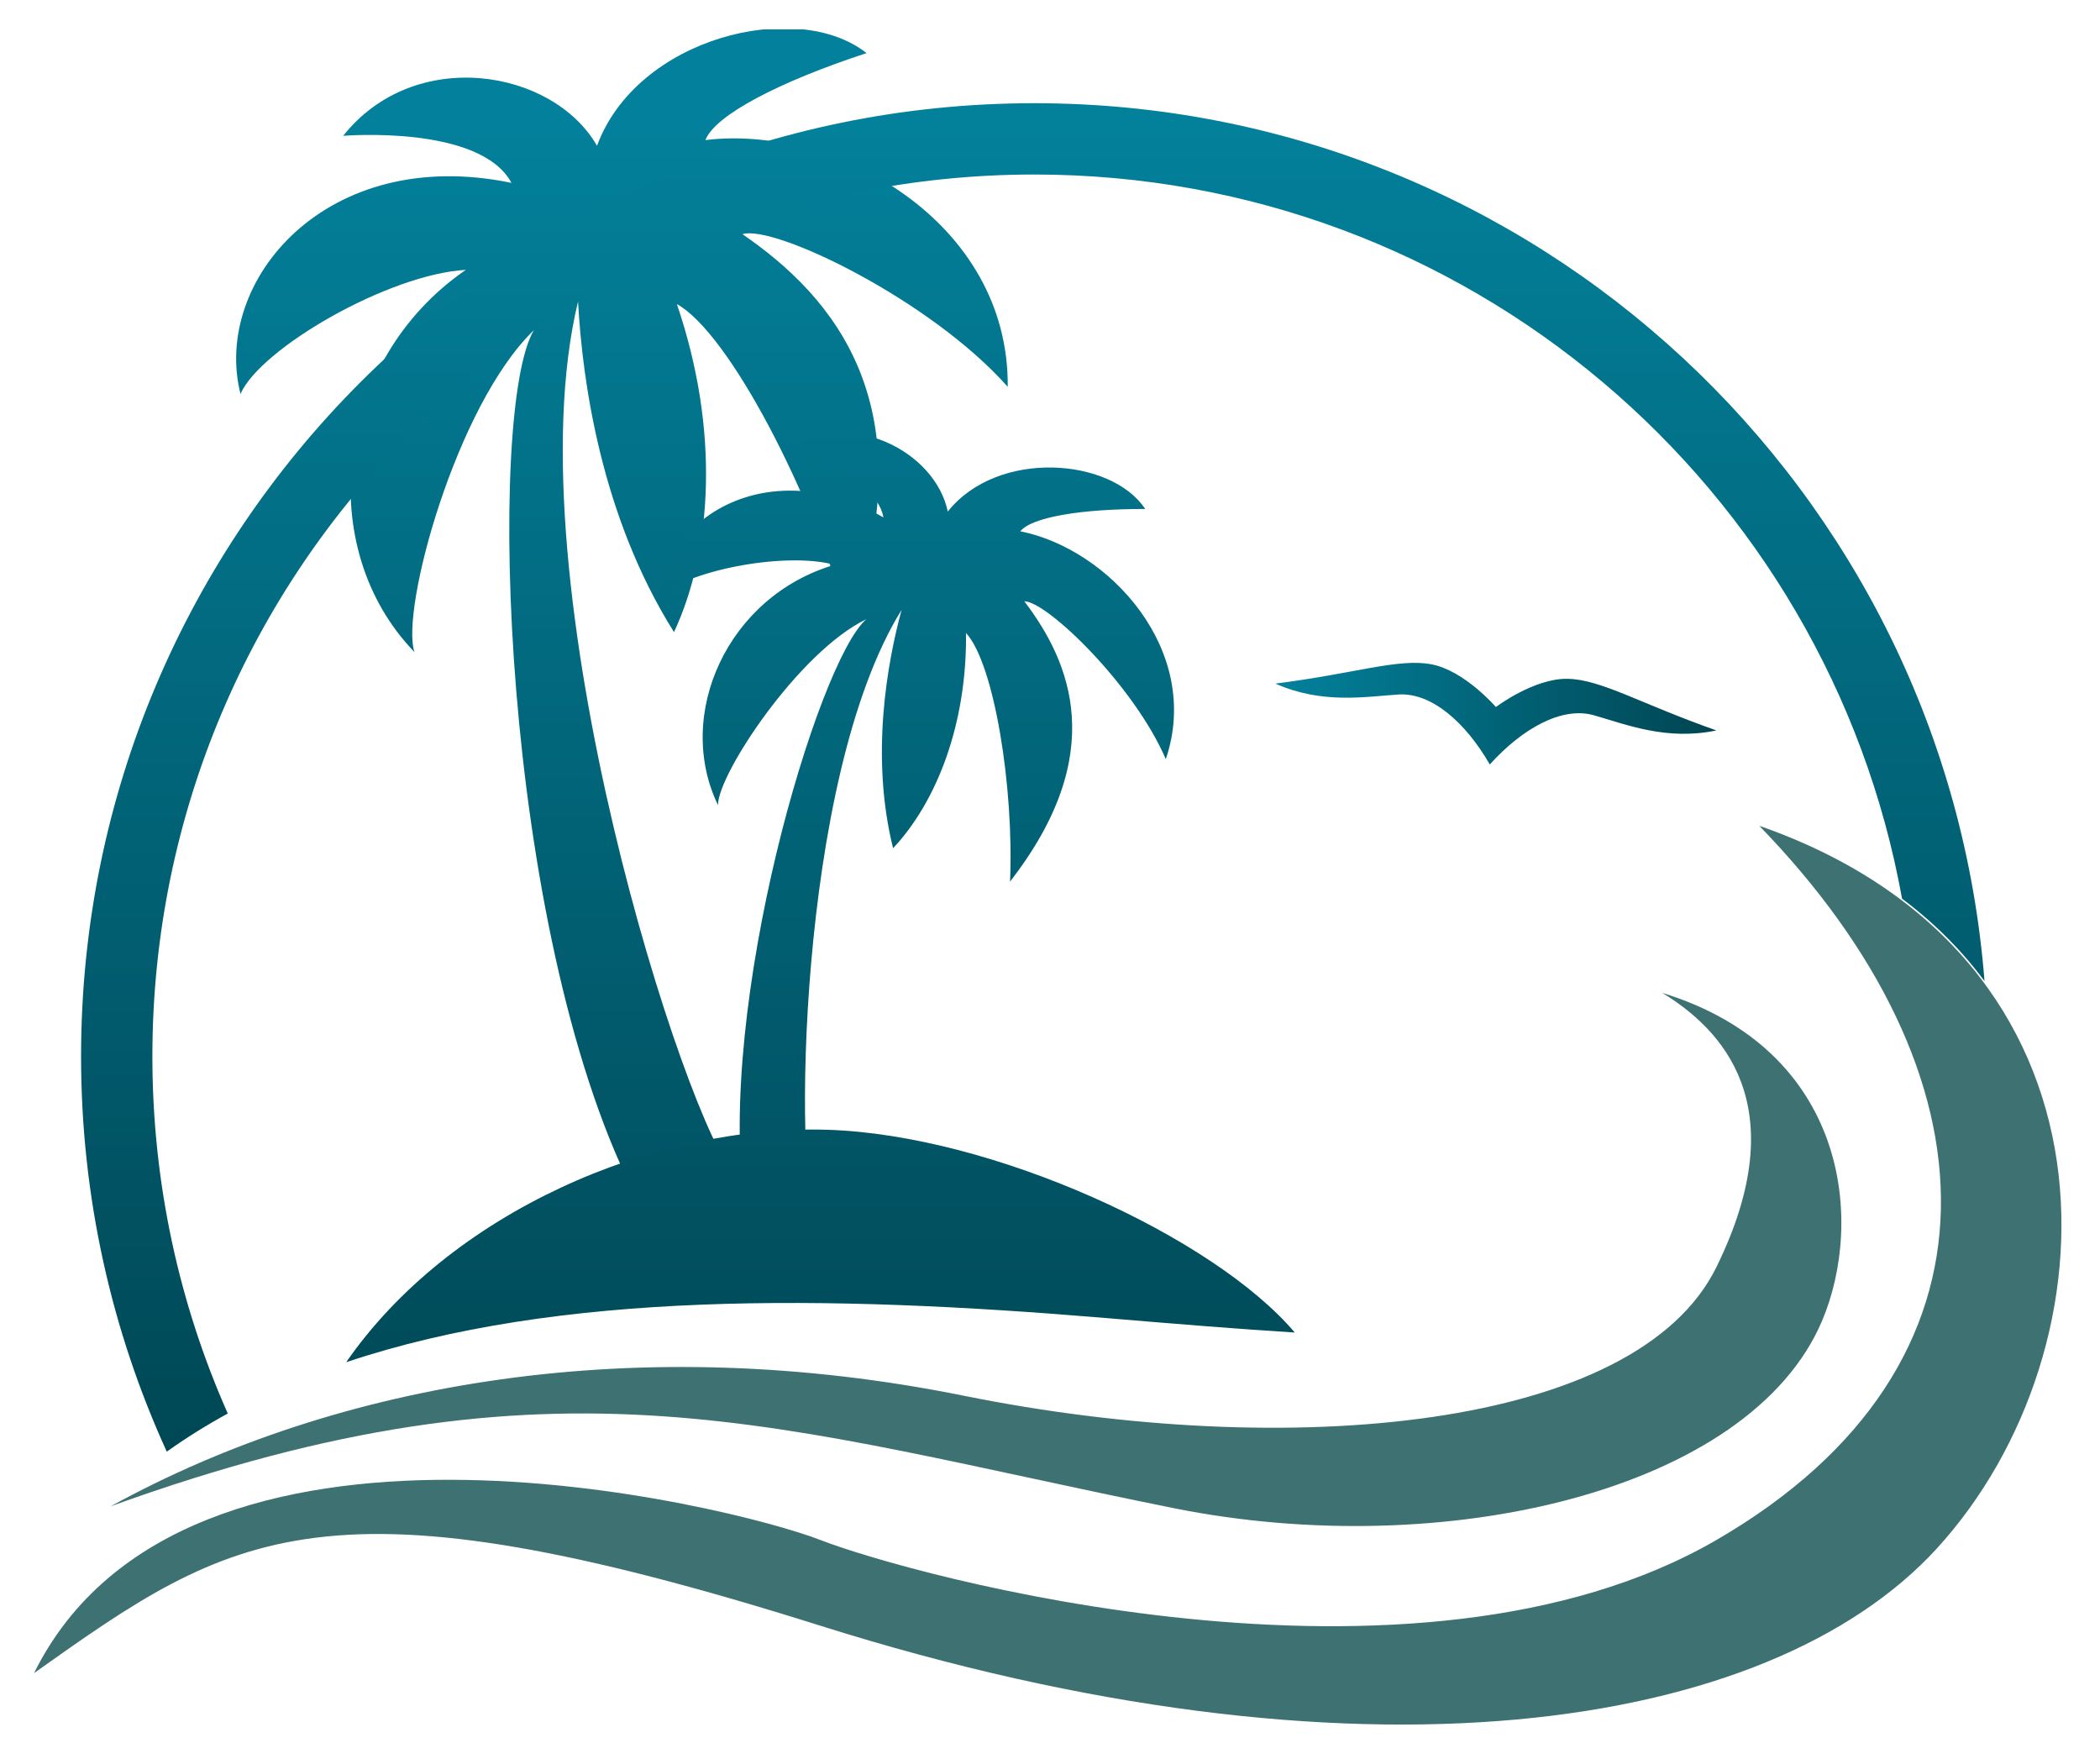 <svg xmlns="http://www.w3.org/2000/svg" xmlns:xlink="http://www.w3.org/1999/xlink" width="500" zoomAndPan="magnify" viewBox="0 0 375 315" height="420" preserveAspectRatio="xMidYMid meet" version="1.0"><defs><clipPath id="3550c80910"><path d="M 227.746 118.328 L 306.5 118.328 L 306.5 136.512 L 227.746 136.512 Z M 227.746 118.328 " clip-rule="nonzero"/></clipPath><clipPath id="29f83c026f"><path d="M 279.949 121.215 C 273.945 121.086 267.125 126.254 267.125 126.254 C 267.125 126.254 261.535 119.77 255.641 118.633 C 249.742 117.496 242.023 120.262 227.746 122.074 C 236.059 125.773 243.762 124.414 249.691 124.02 C 255.621 123.625 261.711 129.008 266.035 136.512 C 271.836 130.082 278.922 126.098 284.637 127.73 C 290.355 129.359 297.594 132.305 306.5 130.434 C 292.926 125.664 285.957 121.34 279.949 121.215 Z M 279.949 121.215 " clip-rule="nonzero"/></clipPath><clipPath id="76c9887157"><path d="M 279.949 121.215 C 273.945 121.086 267.125 126.254 267.125 126.254 C 267.125 126.254 261.535 119.77 255.641 118.633 C 249.742 117.496 242.023 120.262 227.746 122.074 C 236.059 125.773 243.762 124.414 249.691 124.02 C 255.621 123.625 261.711 129.008 266.035 136.512 C 271.836 130.082 278.922 126.098 284.637 127.73 C 290.355 129.359 297.594 132.305 306.5 130.434 C 292.926 125.664 285.957 121.34 279.949 121.215 " clip-rule="nonzero"/></clipPath><linearGradient x1="0" gradientTransform="matrix(78.757, 0, 0, 78.757, 227.745, 127.44)" y1="0" x2="1" gradientUnits="userSpaceOnUse" y2="0" id="d40c89a350"><stop stop-opacity="1" stop-color="rgb(1.199%, 50.6%, 61.2%)" offset="0"/><stop stop-opacity="1" stop-color="rgb(1.199%, 50.409%, 61.009%)" offset="0.016"/><stop stop-opacity="1" stop-color="rgb(1.199%, 50.197%, 60.797%)" offset="0.023"/><stop stop-opacity="1" stop-color="rgb(1.199%, 49.988%, 60.582%)" offset="0.031"/><stop stop-opacity="1" stop-color="rgb(1.199%, 49.797%, 60.193%)" offset="0.039"/><stop stop-opacity="1" stop-color="rgb(1.199%, 49.6%, 59.999%)" offset="0.047"/><stop stop-opacity="1" stop-color="rgb(1.199%, 49.402%, 59.807%)" offset="0.055"/><stop stop-opacity="1" stop-color="rgb(1.199%, 49.211%, 59.607%)" offset="0.062"/><stop stop-opacity="1" stop-color="rgb(1.199%, 49.011%, 59.399%)" offset="0.066"/><stop stop-opacity="1" stop-color="rgb(1.199%, 48.999%, 59.2%)" offset="0.07"/><stop stop-opacity="1" stop-color="rgb(1.199%, 48.996%, 59.196%)" offset="0.078"/><stop stop-opacity="1" stop-color="rgb(1.199%, 48.798%, 58.998%)" offset="0.086"/><stop stop-opacity="1" stop-color="rgb(1.199%, 48.601%, 58.607%)" offset="0.094"/><stop stop-opacity="1" stop-color="rgb(1.199%, 48.41%, 58.406%)" offset="0.102"/><stop stop-opacity="1" stop-color="rgb(1.199%, 48.201%, 58.199%)" offset="0.105"/><stop stop-opacity="1" stop-color="rgb(1.199%, 48.181%, 57.999%)" offset="0.109"/><stop stop-opacity="1" stop-color="rgb(1.199%, 47.99%, 57.994%)" offset="0.117"/><stop stop-opacity="1" stop-color="rgb(1.199%, 47.8%, 57.794%)" offset="0.125"/><stop stop-opacity="1" stop-color="rgb(1.199%, 47.649%, 57.449%)" offset="0.141"/><stop stop-opacity="1" stop-color="rgb(1.199%, 47.299%, 57.098%)" offset="0.145"/><stop stop-opacity="1" stop-color="rgb(1.199%, 47.099%, 56.898%)" offset="0.148"/><stop stop-opacity="1" stop-color="rgb(1.199%, 47.093%, 56.892%)" offset="0.156"/><stop stop-opacity="1" stop-color="rgb(1.198%, 46.893%, 56.693%)" offset="0.164"/><stop stop-opacity="1" stop-color="rgb(1.001%, 46.7%, 56.499%)" offset="0.172"/><stop stop-opacity="1" stop-color="rgb(0.803%, 46.507%, 56.306%)" offset="0.18"/><stop stop-opacity="1" stop-color="rgb(0.8%, 46.307%, 55.92%)" offset="0.188"/><stop stop-opacity="1" stop-color="rgb(0.8%, 46.292%, 55.704%)" offset="0.195"/><stop stop-opacity="1" stop-color="rgb(0.8%, 46.092%, 55.492%)" offset="0.203"/><stop stop-opacity="1" stop-color="rgb(0.8%, 45.706%, 55.106%)" offset="0.219"/><stop stop-opacity="1" stop-color="rgb(0.8%, 45.505%, 54.906%)" offset="0.227"/><stop stop-opacity="1" stop-color="rgb(0.8%, 45.299%, 54.689%)" offset="0.23"/><stop stop-opacity="1" stop-color="rgb(0.8%, 45.099%, 54.48%)" offset="0.234"/><stop stop-opacity="1" stop-color="rgb(0.8%, 45.094%, 54.289%)" offset="0.242"/><stop stop-opacity="1" stop-color="rgb(0.8%, 44.894%, 54.099%)" offset="0.25"/><stop stop-opacity="1" stop-color="rgb(0.8%, 44.699%, 53.903%)" offset="0.258"/><stop stop-opacity="1" stop-color="rgb(0.8%, 44.508%, 53.703%)" offset="0.266"/><stop stop-opacity="1" stop-color="rgb(0.8%, 44.298%, 53.488%)" offset="0.27"/><stop stop-opacity="1" stop-color="rgb(0.8%, 44.278%, 53.278%)" offset="0.273"/><stop stop-opacity="1" stop-color="rgb(0.8%, 44.089%, 53.088%)" offset="0.281"/><stop stop-opacity="1" stop-color="rgb(0.8%, 43.898%, 52.898%)" offset="0.289"/><stop stop-opacity="1" stop-color="rgb(0.8%, 43.701%, 52.701%)" offset="0.297"/><stop stop-opacity="1" stop-color="rgb(0.8%, 43.315%, 52.362%)" offset="0.312"/><stop stop-opacity="1" stop-color="rgb(0.8%, 43.112%, 52.2%)" offset="0.32"/><stop stop-opacity="1" stop-color="rgb(0.8%, 43.097%, 51.988%)" offset="0.328"/><stop stop-opacity="1" stop-color="rgb(0.8%, 42.899%, 51.598%)" offset="0.336"/><stop stop-opacity="1" stop-color="rgb(0.8%, 42.7%, 51.401%)" offset="0.344"/><stop stop-opacity="1" stop-color="rgb(0.8%, 42.557%, 51.21%)" offset="0.352"/><stop stop-opacity="1" stop-color="rgb(0.8%, 42.398%, 51.001%)" offset="0.359"/><stop stop-opacity="1" stop-color="rgb(0.8%, 42.191%, 50.79%)" offset="0.375"/><stop stop-opacity="1" stop-color="rgb(0.8%, 41.805%, 50.404%)" offset="0.383"/><stop stop-opacity="1" stop-color="rgb(0.8%, 41.603%, 50.014%)" offset="0.391"/><stop stop-opacity="1" stop-color="rgb(0.8%, 41.399%, 49.797%)" offset="0.395"/><stop stop-opacity="1" stop-color="rgb(0.8%, 41.199%, 49.777%)" offset="0.398"/><stop stop-opacity="1" stop-color="rgb(0.8%, 41.193%, 49.588%)" offset="0.406"/><stop stop-opacity="1" stop-color="rgb(0.8%, 40.993%, 49.397%)" offset="0.414"/><stop stop-opacity="1" stop-color="rgb(0.8%, 40.799%, 49.202%)" offset="0.422"/><stop stop-opacity="1" stop-color="rgb(0.8%, 40.607%, 48.811%)" offset="0.43"/><stop stop-opacity="1" stop-color="rgb(0.8%, 40.407%, 48.607%)" offset="0.438"/><stop stop-opacity="1" stop-color="rgb(0.8%, 40.392%, 48.399%)" offset="0.441"/><stop stop-opacity="1" stop-color="rgb(0.8%, 40.384%, 48.199%)" offset="0.445"/><stop stop-opacity="1" stop-color="rgb(0.8%, 40.192%, 48.196%)" offset="0.453"/><stop stop-opacity="1" stop-color="rgb(0.8%, 39.999%, 47.998%)" offset="0.461"/><stop stop-opacity="1" stop-color="rgb(0.8%, 39.806%, 47.801%)" offset="0.469"/><stop stop-opacity="1" stop-color="rgb(0.8%, 39.606%, 47.658%)" offset="0.477"/><stop stop-opacity="1" stop-color="rgb(0.8%, 39.4%, 47.307%)" offset="0.48"/><stop stop-opacity="1" stop-color="rgb(0.8%, 39.2%, 47.099%)" offset="0.484"/><stop stop-opacity="1" stop-color="rgb(0.8%, 39.195%, 47.095%)" offset="0.492"/><stop stop-opacity="1" stop-color="rgb(0.8%, 38.995%, 46.895%)" offset="0.5"/><stop stop-opacity="1" stop-color="rgb(0.604%, 38.799%, 46.7%)" offset="0.508"/><stop stop-opacity="1" stop-color="rgb(0.404%, 38.608%, 46.509%)" offset="0.516"/><stop stop-opacity="1" stop-color="rgb(0.4%, 38.397%, 46.298%)" offset="0.523"/><stop stop-opacity="1" stop-color="rgb(0.4%, 38.188%, 46.083%)" offset="0.531"/><stop stop-opacity="1" stop-color="rgb(0.4%, 37.997%, 45.692%)" offset="0.539"/><stop stop-opacity="1" stop-color="rgb(0.4%, 37.801%, 45.499%)" offset="0.547"/><stop stop-opacity="1" stop-color="rgb(0.4%, 37.602%, 45.306%)" offset="0.555"/><stop stop-opacity="1" stop-color="rgb(0.4%, 37.459%, 45.107%)" offset="0.562"/><stop stop-opacity="1" stop-color="rgb(0.4%, 37.308%, 44.899%)" offset="0.566"/><stop stop-opacity="1" stop-color="rgb(0.4%, 37.299%, 44.699%)" offset="0.57"/><stop stop-opacity="1" stop-color="rgb(0.4%, 37.296%, 44.696%)" offset="0.578"/><stop stop-opacity="1" stop-color="rgb(0.4%, 37.099%, 44.498%)" offset="0.586"/><stop stop-opacity="1" stop-color="rgb(0.4%, 36.9%, 44.107%)" offset="0.594"/><stop stop-opacity="1" stop-color="rgb(0.4%, 36.71%, 43.906%)" offset="0.602"/><stop stop-opacity="1" stop-color="rgb(0.4%, 36.501%, 43.7%)" offset="0.605"/><stop stop-opacity="1" stop-color="rgb(0.4%, 36.481%, 43.5%)" offset="0.609"/><stop stop-opacity="1" stop-color="rgb(0.4%, 36.29%, 43.495%)" offset="0.617"/><stop stop-opacity="1" stop-color="rgb(0.4%, 36.099%, 43.295%)" offset="0.625"/><stop stop-opacity="1" stop-color="rgb(0.4%, 35.904%, 42.905%)" offset="0.633"/><stop stop-opacity="1" stop-color="rgb(0.4%, 35.704%, 42.703%)" offset="0.641"/><stop stop-opacity="1" stop-color="rgb(0.4%, 35.5%, 42.549%)" offset="0.645"/><stop stop-opacity="1" stop-color="rgb(0.4%, 35.3%, 42.4%)" offset="0.648"/><stop stop-opacity="1" stop-color="rgb(0.4%, 35.294%, 42.393%)" offset="0.656"/><stop stop-opacity="1" stop-color="rgb(0.4%, 35.094%, 42.194%)" offset="0.672"/><stop stop-opacity="1" stop-color="rgb(0.4%, 34.708%, 41.808%)" offset="0.68"/><stop stop-opacity="1" stop-color="rgb(0.4%, 34.506%, 41.42%)" offset="0.688"/><stop stop-opacity="1" stop-color="rgb(0.4%, 34.491%, 41.205%)" offset="0.695"/><stop stop-opacity="1" stop-color="rgb(0.4%, 34.291%, 40.991%)" offset="0.703"/><stop stop-opacity="1" stop-color="rgb(0.4%, 33.905%, 40.605%)" offset="0.719"/><stop stop-opacity="1" stop-color="rgb(0.4%, 33.705%, 40.405%)" offset="0.727"/><stop stop-opacity="1" stop-color="rgb(0.4%, 33.499%, 40.19%)" offset="0.73"/><stop stop-opacity="1" stop-color="rgb(0.4%, 33.299%, 39.981%)" offset="0.734"/><stop stop-opacity="1" stop-color="rgb(0.4%, 33.295%, 39.79%)" offset="0.742"/><stop stop-opacity="1" stop-color="rgb(0.4%, 33.095%, 39.6%)" offset="0.75"/><stop stop-opacity="1" stop-color="rgb(0.4%, 32.899%, 39.404%)" offset="0.758"/><stop stop-opacity="1" stop-color="rgb(0.4%, 32.709%, 39.204%)" offset="0.766"/><stop stop-opacity="1" stop-color="rgb(0.4%, 32.501%, 38.989%)" offset="0.77"/><stop stop-opacity="1" stop-color="rgb(0.4%, 32.483%, 38.779%)" offset="0.773"/><stop stop-opacity="1" stop-color="rgb(0.4%, 32.341%, 38.588%)" offset="0.781"/><stop stop-opacity="1" stop-color="rgb(0.4%, 32.198%, 38.397%)" offset="0.789"/><stop stop-opacity="1" stop-color="rgb(0.4%, 32.002%, 38.202%)" offset="0.797"/><stop stop-opacity="1" stop-color="rgb(0.4%, 31.616%, 37.816%)" offset="0.812"/><stop stop-opacity="1" stop-color="rgb(0.4%, 31.409%, 37.459%)" offset="0.828"/><stop stop-opacity="1" stop-color="rgb(0.4%, 31.198%, 37.099%)" offset="0.836"/><stop stop-opacity="1" stop-color="rgb(0.206%, 31.001%, 36.9%)" offset="0.844"/><stop stop-opacity="1" stop-color="rgb(0.006%, 30.811%, 36.71%)" offset="0.852"/><stop stop-opacity="1" stop-color="rgb(0%, 30.602%, 36.501%)" offset="0.859"/><stop stop-opacity="1" stop-color="rgb(0%, 30.389%, 36.29%)" offset="0.875"/><stop stop-opacity="1" stop-color="rgb(0%, 30.003%, 35.904%)" offset="0.883"/><stop stop-opacity="1" stop-color="rgb(0%, 29.803%, 35.515%)" offset="0.891"/><stop stop-opacity="1" stop-color="rgb(0%, 29.599%, 35.298%)" offset="0.895"/><stop stop-opacity="1" stop-color="rgb(0%, 29.399%, 35.278%)" offset="0.898"/><stop stop-opacity="1" stop-color="rgb(0%, 29.393%, 35.089%)" offset="0.906"/><stop stop-opacity="1" stop-color="rgb(0%, 29.193%, 34.898%)" offset="0.914"/><stop stop-opacity="1" stop-color="rgb(0%, 28.999%, 34.702%)" offset="0.922"/><stop stop-opacity="1" stop-color="rgb(0%, 28.807%, 34.311%)" offset="0.93"/><stop stop-opacity="1" stop-color="rgb(0%, 28.607%, 34.106%)" offset="0.938"/><stop stop-opacity="1" stop-color="rgb(0%, 28.592%, 33.899%)" offset="0.941"/><stop stop-opacity="1" stop-color="rgb(0%, 28.584%, 33.699%)" offset="0.945"/><stop stop-opacity="1" stop-color="rgb(0%, 28.392%, 33.696%)" offset="0.953"/><stop stop-opacity="1" stop-color="rgb(0%, 28.2%, 33.499%)" offset="0.961"/><stop stop-opacity="1" stop-color="rgb(0%, 28.006%, 33.301%)" offset="0.969"/><stop stop-opacity="1" stop-color="rgb(0%, 27.806%, 33.11%)" offset="0.977"/><stop stop-opacity="1" stop-color="rgb(0%, 27.649%, 32.71%)" offset="0.98"/><stop stop-opacity="1" stop-color="rgb(0%, 27.499%, 32.5%)" offset="0.984"/><stop stop-opacity="1" stop-color="rgb(0%, 27.495%, 32.497%)" offset="0.992"/><stop stop-opacity="1" stop-color="rgb(0%, 27.295%, 32.347%)" offset="1"/></linearGradient><clipPath id="495e2c6e1b"><path d="M 42 5.25 L 180 5.25 L 180 212.574 L 42 212.574 Z M 42 5.25 " clip-rule="nonzero"/></clipPath><clipPath id="be40eff439"><path d="M 112.977 212.574 C 89.547 165.738 86.871 73.035 95.34 58.957 C 81.398 72.383 71.465 109.055 74.012 116.441 C 56.016 97.832 59.496 64.488 83.18 48.191 C 69.43 48.953 46.512 62.195 42.945 70.348 C 37.852 50.227 58.223 25.781 91.332 32.656 C 85.727 22.215 61.281 24.254 61.281 24.254 C 74.012 8.207 98.715 12.281 106.609 26.035 C 113.738 6.68 142.297 -0.359 154.742 9.484 C 139.207 14.574 127.664 20.562 125.965 25.016 C 149.125 22.156 180.207 39.531 179.953 69.074 C 166.199 53.539 138.188 40.043 132.586 41.82 C 148.883 53.027 165.691 72.383 151.684 111.602 C 145.062 88.172 130.191 59.457 120.871 54.301 C 128.508 76.711 127.238 98.102 120.359 112.875 C 107.375 92.246 103.992 68.109 103.223 53.848 C 91.086 103.953 122.906 201.879 131.312 209.898 Z M 112.977 212.574 " clip-rule="nonzero"/></clipPath><clipPath id="c94a924bce"><path d="M 112.977 212.574 C 89.547 165.738 86.871 73.035 95.34 58.957 C 81.398 72.383 71.465 109.055 74.012 116.441 C 56.016 97.832 59.496 64.488 83.18 48.191 C 69.43 48.953 46.512 62.195 42.945 70.348 C 37.852 50.227 58.223 25.781 91.332 32.656 C 85.727 22.215 61.281 24.254 61.281 24.254 C 74.012 8.207 98.715 12.281 106.609 26.035 C 113.738 6.68 142.297 -0.359 154.742 9.484 C 139.207 14.574 127.664 20.562 125.965 25.016 C 149.125 22.156 180.207 39.531 179.953 69.074 C 166.199 53.539 138.188 40.043 132.586 41.82 C 148.883 53.027 165.691 72.383 151.684 111.602 C 145.062 88.172 130.191 59.457 120.871 54.301 C 128.508 76.711 127.238 98.102 120.359 112.875 C 107.375 92.246 103.992 68.109 103.223 53.848 C 91.086 103.953 122.906 201.879 131.312 209.898 L 112.977 212.574 " clip-rule="nonzero"/></clipPath><linearGradient x1="-0.049" gradientTransform="matrix(0, 249.287, -249.287, 0, 111.061, 17.378)" y1="0" x2="0.783" gradientUnits="userSpaceOnUse" y2="0" id="60aae3675d"><stop stop-opacity="1" stop-color="rgb(1.199%, 50.6%, 61.2%)" offset="0"/><stop stop-opacity="1" stop-color="rgb(1.199%, 50.6%, 61.2%)" offset="0.062"/><stop stop-opacity="1" stop-color="rgb(1.199%, 50.49%, 61.089%)" offset="0.078"/><stop stop-opacity="1" stop-color="rgb(1.199%, 50.278%, 60.878%)" offset="0.086"/><stop stop-opacity="1" stop-color="rgb(1.199%, 50.082%, 60.683%)" offset="0.094"/><stop stop-opacity="1" stop-color="rgb(1.199%, 49.797%, 60.397%)" offset="0.109"/><stop stop-opacity="1" stop-color="rgb(1.199%, 49.512%, 60.112%)" offset="0.117"/><stop stop-opacity="1" stop-color="rgb(1.199%, 49.408%, 59.915%)" offset="0.125"/><stop stop-opacity="1" stop-color="rgb(1.199%, 49.399%, 59.714%)" offset="0.133"/><stop stop-opacity="1" stop-color="rgb(1.199%, 49.31%, 59.517%)" offset="0.141"/><stop stop-opacity="1" stop-color="rgb(1.199%, 49.031%, 59.23%)" offset="0.156"/><stop stop-opacity="1" stop-color="rgb(1.199%, 48.645%, 58.846%)" offset="0.172"/><stop stop-opacity="1" stop-color="rgb(1.199%, 48.349%, 58.55%)" offset="0.18"/><stop stop-opacity="1" stop-color="rgb(1.199%, 48.151%, 58.351%)" offset="0.188"/><stop stop-opacity="1" stop-color="rgb(1.199%, 47.926%, 58.06%)" offset="0.203"/><stop stop-opacity="1" stop-color="rgb(1.199%, 47.751%, 57.683%)" offset="0.219"/><stop stop-opacity="1" stop-color="rgb(1.199%, 47.545%, 57.344%)" offset="0.234"/><stop stop-opacity="1" stop-color="rgb(1.199%, 47.195%, 56.995%)" offset="0.25"/><stop stop-opacity="1" stop-color="rgb(1.199%, 46.901%, 56.7%)" offset="0.258"/><stop stop-opacity="1" stop-color="rgb(1.151%, 46.701%, 56.5%)" offset="0.266"/><stop stop-opacity="1" stop-color="rgb(0.951%, 46.451%, 56.212%)" offset="0.281"/><stop stop-opacity="1" stop-color="rgb(0.8%, 46.269%, 55.83%)" offset="0.297"/><stop stop-opacity="1" stop-color="rgb(0.8%, 46.136%, 55.536%)" offset="0.305"/><stop stop-opacity="1" stop-color="rgb(0.8%, 45.937%, 55.336%)" offset="0.312"/><stop stop-opacity="1" stop-color="rgb(0.8%, 45.645%, 55.045%)" offset="0.328"/><stop stop-opacity="1" stop-color="rgb(0.8%, 45.351%, 54.752%)" offset="0.336"/><stop stop-opacity="1" stop-color="rgb(0.8%, 45.151%, 54.55%)" offset="0.344"/><stop stop-opacity="1" stop-color="rgb(0.8%, 44.875%, 54.26%)" offset="0.359"/><stop stop-opacity="1" stop-color="rgb(0.8%, 44.695%, 53.88%)" offset="0.375"/><stop stop-opacity="1" stop-color="rgb(0.8%, 44.588%, 53.587%)" offset="0.383"/><stop stop-opacity="1" stop-color="rgb(0.8%, 44.385%, 53.386%)" offset="0.391"/><stop stop-opacity="1" stop-color="rgb(0.8%, 44.093%, 53.094%)" offset="0.406"/><stop stop-opacity="1" stop-color="rgb(0.8%, 43.713%, 52.713%)" offset="0.422"/><stop stop-opacity="1" stop-color="rgb(0.8%, 43.423%, 52.444%)" offset="0.43"/><stop stop-opacity="1" stop-color="rgb(0.8%, 43.221%, 52.29%)" offset="0.438"/><stop stop-opacity="1" stop-color="rgb(0.8%, 43.109%, 52.026%)" offset="0.453"/><stop stop-opacity="1" stop-color="rgb(0.8%, 43.019%, 51.738%)" offset="0.461"/><stop stop-opacity="1" stop-color="rgb(0.8%, 42.836%, 51.535%)" offset="0.469"/><stop stop-opacity="1" stop-color="rgb(0.8%, 42.587%, 51.244%)" offset="0.484"/><stop stop-opacity="1" stop-color="rgb(0.8%, 42.255%, 50.862%)" offset="0.5"/><stop stop-opacity="1" stop-color="rgb(0.8%, 41.972%, 50.572%)" offset="0.508"/><stop stop-opacity="1" stop-color="rgb(0.8%, 41.771%, 50.372%)" offset="0.516"/><stop stop-opacity="1" stop-color="rgb(0.8%, 41.634%, 50.078%)" offset="0.531"/><stop stop-opacity="1" stop-color="rgb(0.8%, 41.452%, 49.695%)" offset="0.547"/><stop stop-opacity="1" stop-color="rgb(0.8%, 41.208%, 49.408%)" offset="0.555"/><stop stop-opacity="1" stop-color="rgb(0.8%, 41.008%, 49.208%)" offset="0.562"/><stop stop-opacity="1" stop-color="rgb(0.8%, 40.714%, 48.914%)" offset="0.578"/><stop stop-opacity="1" stop-color="rgb(0.8%, 40.422%, 48.622%)" offset="0.586"/><stop stop-opacity="1" stop-color="rgb(0.8%, 40.222%, 48.422%)" offset="0.594"/><stop stop-opacity="1" stop-color="rgb(0.8%, 40.06%, 48.128%)" offset="0.609"/><stop stop-opacity="1" stop-color="rgb(0.8%, 39.876%, 47.774%)" offset="0.625"/><stop stop-opacity="1" stop-color="rgb(0.8%, 39.658%, 47.537%)" offset="0.633"/><stop stop-opacity="1" stop-color="rgb(0.8%, 39.459%, 47.359%)" offset="0.641"/><stop stop-opacity="1" stop-color="rgb(0.8%, 39.163%, 47.063%)" offset="0.656"/><stop stop-opacity="1" stop-color="rgb(0.693%, 38.777%, 46.677%)" offset="0.672"/><stop stop-opacity="1" stop-color="rgb(0.493%, 38.493%, 46.391%)" offset="0.68"/><stop stop-opacity="1" stop-color="rgb(0.4%, 38.399%, 46.194%)" offset="0.688"/><stop stop-opacity="1" stop-color="rgb(0.4%, 38.394%, 45.993%)" offset="0.695"/><stop stop-opacity="1" stop-color="rgb(0.4%, 38.297%, 45.796%)" offset="0.703"/><stop stop-opacity="1" stop-color="rgb(0.4%, 38.106%, 45.605%)" offset="0.711"/><stop stop-opacity="1" stop-color="rgb(0.4%, 37.91%, 45.41%)" offset="0.719"/><stop stop-opacity="1" stop-color="rgb(0.4%, 37.708%, 45.207%)" offset="0.727"/><stop stop-opacity="1" stop-color="rgb(0.4%, 37.534%, 45.01%)" offset="0.734"/><stop stop-opacity="1" stop-color="rgb(0.4%, 37.299%, 44.725%)" offset="0.75"/><stop stop-opacity="1" stop-color="rgb(0.4%, 37.016%, 44.341%)" offset="0.766"/><stop stop-opacity="1" stop-color="rgb(0.4%, 36.899%, 44.043%)" offset="0.773"/><stop stop-opacity="1" stop-color="rgb(0.4%, 36.824%, 43.846%)" offset="0.781"/><stop stop-opacity="1" stop-color="rgb(0.4%, 36.559%, 43.559%)" offset="0.797"/><stop stop-opacity="1" stop-color="rgb(0.4%, 36.176%, 43.175%)" offset="0.812"/><stop stop-opacity="1" stop-color="rgb(0.4%, 35.88%, 42.879%)" offset="0.82"/><stop stop-opacity="1" stop-color="rgb(0.4%, 35.681%, 42.694%)" offset="0.828"/><stop stop-opacity="1" stop-color="rgb(0.4%, 35.442%, 42.453%)" offset="0.844"/><stop stop-opacity="1" stop-color="rgb(0.4%, 35.3%, 42.194%)" offset="0.852"/><stop stop-opacity="1" stop-color="rgb(0.4%, 35.248%, 41.995%)" offset="0.859"/><stop stop-opacity="1" stop-color="rgb(0.4%, 35.007%, 41.707%)" offset="0.875"/><stop stop-opacity="1" stop-color="rgb(0.4%, 34.625%, 41.324%)" offset="0.891"/><stop stop-opacity="1" stop-color="rgb(0.4%, 34.331%, 41.031%)" offset="0.898"/><stop stop-opacity="1" stop-color="rgb(0.4%, 34.131%, 40.831%)" offset="0.906"/><stop stop-opacity="1" stop-color="rgb(0.4%, 33.85%, 40.55%)" offset="0.938"/><stop stop-opacity="1" stop-color="rgb(0.4%, 33.566%, 40.266%)" offset="0.945"/><stop stop-opacity="1" stop-color="rgb(0.4%, 33.365%, 40.065%)" offset="0.953"/><stop stop-opacity="1" stop-color="rgb(0.4%, 33.073%, 39.774%)" offset="0.969"/><stop stop-opacity="1" stop-color="rgb(0.4%, 32.782%, 39.481%)" offset="0.977"/><stop stop-opacity="1" stop-color="rgb(0.4%, 32.582%, 39.279%)" offset="0.984"/><stop stop-opacity="1" stop-color="rgb(0.4%, 32.341%, 38.988%)" offset="1"/></linearGradient><clipPath id="981fdb6e1e"><path d="M 117.758 77.191 L 209.809 77.191 L 209.809 217.68 L 117.758 217.68 Z M 117.758 77.191 " clip-rule="nonzero"/></clipPath><clipPath id="9e2008c63c"><path d="M 133.023 215.469 C 127.758 179.578 146.074 118 154.699 110.574 C 142.617 116.387 128.137 138.363 128.215 143.773 C 120.402 127.633 129.918 106.449 149.031 100.855 C 139.816 98.379 121.871 102.129 117.758 106.719 C 118.766 92.375 137.465 80.703 157.758 92.402 C 156.332 84.32 139.805 80.363 139.805 80.363 C 151.66 72.562 167.031 80.598 169.246 91.355 C 178.129 80.164 198.441 81.719 204.5 90.887 C 193.176 90.875 184.281 92.312 182.199 94.875 C 198.059 98.012 214.746 116.18 208.18 135.559 C 202.496 122.359 186.988 107.41 182.914 107.371 C 191.211 118.27 198.078 134.648 180.367 157.418 C 181.086 140.566 177.52 118.453 172.504 113.039 C 172.676 129.441 167.203 143.242 159.48 151.469 C 155.406 135.082 158.41 118.473 160.992 108.922 C 142.152 139.258 141.879 210.578 145.668 217.68 Z M 133.023 215.469 " clip-rule="nonzero"/></clipPath><clipPath id="b4504df335"><path d="M 133.023 215.469 C 127.758 179.578 146.074 118 154.699 110.574 C 142.617 116.387 128.137 138.363 128.215 143.773 C 120.402 127.633 129.918 106.449 149.031 100.855 C 139.816 98.379 121.871 102.129 117.758 106.719 C 118.766 92.375 137.465 80.703 157.758 92.402 C 156.332 84.32 139.805 80.363 139.805 80.363 C 151.66 72.562 167.031 80.598 169.246 91.355 C 178.129 80.164 198.441 81.719 204.5 90.887 C 193.176 90.875 184.281 92.312 182.199 94.875 C 198.059 98.012 214.746 116.18 208.18 135.559 C 202.496 122.359 186.988 107.41 182.914 107.371 C 191.211 118.27 198.078 134.648 180.367 157.418 C 181.086 140.566 177.52 118.453 172.504 113.039 C 172.676 129.441 167.203 143.242 159.48 151.469 C 155.406 135.082 158.41 118.473 160.992 108.922 C 142.152 139.258 141.879 210.578 145.668 217.68 L 133.023 215.469 " clip-rule="nonzero"/></clipPath><linearGradient x1="0.24" gradientTransform="matrix(0, 249.287, -249.287, 0, 163.701, 17.378)" y1="0" x2="0.803" gradientUnits="userSpaceOnUse" y2="0" id="749705aed7"><stop stop-opacity="1" stop-color="rgb(0.8%, 45.061%, 54.462%)" offset="0"/><stop stop-opacity="1" stop-color="rgb(0.8%, 44.879%, 54.272%)" offset="0.016"/><stop stop-opacity="1" stop-color="rgb(0.8%, 44.699%, 53.894%)" offset="0.031"/><stop stop-opacity="1" stop-color="rgb(0.8%, 44.601%, 53.702%)" offset="0.039"/><stop stop-opacity="1" stop-color="rgb(0.8%, 44.402%, 53.699%)" offset="0.047"/><stop stop-opacity="1" stop-color="rgb(0.8%, 44.299%, 53.511%)" offset="0.062"/><stop stop-opacity="1" stop-color="rgb(0.8%, 44.211%, 53.223%)" offset="0.07"/><stop stop-opacity="1" stop-color="rgb(0.8%, 44.022%, 53.021%)" offset="0.078"/><stop stop-opacity="1" stop-color="rgb(0.8%, 43.91%, 52.91%)" offset="0.094"/><stop stop-opacity="1" stop-color="rgb(0.8%, 43.732%, 52.731%)" offset="0.109"/><stop stop-opacity="1" stop-color="rgb(0.8%, 43.532%, 52.405%)" offset="0.125"/><stop stop-opacity="1" stop-color="rgb(0.8%, 43.341%, 52.223%)" offset="0.141"/><stop stop-opacity="1" stop-color="rgb(0.8%, 42.993%, 52.051%)" offset="0.156"/><stop stop-opacity="1" stop-color="rgb(0.8%, 42.751%, 51.807%)" offset="0.164"/><stop stop-opacity="1" stop-color="rgb(0.8%, 42.699%, 51.608%)" offset="0.172"/><stop stop-opacity="1" stop-color="rgb(0.8%, 42.595%, 51.453%)" offset="0.188"/><stop stop-opacity="1" stop-color="rgb(0.8%, 42.445%, 51.262%)" offset="0.203"/><stop stop-opacity="1" stop-color="rgb(0.8%, 42.27%, 50.932%)" offset="0.219"/><stop stop-opacity="1" stop-color="rgb(0.8%, 41.954%, 50.554%)" offset="0.25"/><stop stop-opacity="1" stop-color="rgb(0.8%, 41.684%, 50.174%)" offset="0.266"/><stop stop-opacity="1" stop-color="rgb(0.8%, 41.501%, 49.791%)" offset="0.281"/><stop stop-opacity="1" stop-color="rgb(0.8%, 41.212%, 49.413%)" offset="0.312"/><stop stop-opacity="1" stop-color="rgb(0.8%, 40.826%, 49.026%)" offset="0.328"/><stop stop-opacity="1" stop-color="rgb(0.8%, 40.515%, 48.715%)" offset="0.344"/><stop stop-opacity="1" stop-color="rgb(0.8%, 40.331%, 48.531%)" offset="0.359"/><stop stop-opacity="1" stop-color="rgb(0.8%, 40.131%, 48.268%)" offset="0.375"/><stop stop-opacity="1" stop-color="rgb(0.8%, 39.94%, 47.937%)" offset="0.391"/><stop stop-opacity="1" stop-color="rgb(0.8%, 39.74%, 47.763%)" offset="0.406"/><stop stop-opacity="1" stop-color="rgb(0.8%, 39.558%, 47.572%)" offset="0.422"/><stop stop-opacity="1" stop-color="rgb(0.8%, 39.359%, 47.258%)" offset="0.438"/><stop stop-opacity="1" stop-color="rgb(0.769%, 39.168%, 47.069%)" offset="0.453"/><stop stop-opacity="1" stop-color="rgb(0.636%, 39.037%, 46.938%)" offset="0.461"/><stop stop-opacity="1" stop-color="rgb(0.467%, 38.867%, 46.738%)" offset="0.469"/><stop stop-opacity="1" stop-color="rgb(0.4%, 38.779%, 46.469%)" offset="0.484"/><stop stop-opacity="1" stop-color="rgb(0.4%, 38.57%, 46.291%)" offset="0.5"/><stop stop-opacity="1" stop-color="rgb(0.4%, 38.28%, 46.179%)" offset="0.508"/><stop stop-opacity="1" stop-color="rgb(0.4%, 38.089%, 45.978%)" offset="0.516"/><stop stop-opacity="1" stop-color="rgb(0.4%, 37.999%, 45.689%)" offset="0.531"/><stop stop-opacity="1" stop-color="rgb(0.4%, 37.81%, 45.499%)" offset="0.547"/><stop stop-opacity="1" stop-color="rgb(0.4%, 37.61%, 45.309%)" offset="0.562"/><stop stop-opacity="1" stop-color="rgb(0.4%, 37.465%, 44.93%)" offset="0.578"/><stop stop-opacity="1" stop-color="rgb(0.4%, 37.314%, 44.719%)" offset="0.594"/><stop stop-opacity="1" stop-color="rgb(0.4%, 37.129%, 44.528%)" offset="0.609"/><stop stop-opacity="1" stop-color="rgb(0.4%, 36.929%, 44.17%)" offset="0.625"/><stop stop-opacity="1" stop-color="rgb(0.4%, 36.74%, 43.939%)" offset="0.641"/><stop stop-opacity="1" stop-color="rgb(0.4%, 36.54%, 43.748%)" offset="0.656"/><stop stop-opacity="1" stop-color="rgb(0.4%, 36.36%, 43.41%)" offset="0.672"/><stop stop-opacity="1" stop-color="rgb(0.4%, 36.124%, 43.159%)" offset="0.68"/><stop stop-opacity="1" stop-color="rgb(0.4%, 35.927%, 43.1%)" offset="0.688"/><stop stop-opacity="1" stop-color="rgb(0.4%, 35.762%, 42.969%)" offset="0.703"/><stop stop-opacity="1" stop-color="rgb(0.4%, 35.573%, 42.674%)" offset="0.719"/><stop stop-opacity="1" stop-color="rgb(0.4%, 35.263%, 42.345%)" offset="0.75"/><stop stop-opacity="1" stop-color="rgb(0.4%, 34.99%, 41.985%)" offset="0.766"/><stop stop-opacity="1" stop-color="rgb(0.4%, 34.799%, 41.693%)" offset="0.781"/><stop stop-opacity="1" stop-color="rgb(0.4%, 34.598%, 41.508%)" offset="0.797"/><stop stop-opacity="1" stop-color="rgb(0.4%, 34.415%, 41.225%)" offset="0.812"/><stop stop-opacity="1" stop-color="rgb(0.4%, 34.142%, 40.84%)" offset="0.844"/><stop stop-opacity="1" stop-color="rgb(0.4%, 33.85%, 40.55%)" offset="0.852"/><stop stop-opacity="1" stop-color="rgb(0.4%, 33.653%, 40.353%)" offset="0.859"/><stop stop-opacity="1" stop-color="rgb(0.4%, 33.427%, 40.128%)" offset="0.875"/><stop stop-opacity="1" stop-color="rgb(0.4%, 33.246%, 39.946%)" offset="0.891"/><stop stop-opacity="1" stop-color="rgb(0.4%, 33.093%, 39.793%)" offset="0.898"/><stop stop-opacity="1" stop-color="rgb(0.4%, 32.945%, 39.595%)" offset="0.906"/><stop stop-opacity="1" stop-color="rgb(0.4%, 32.858%, 39.348%)" offset="0.922"/><stop stop-opacity="1" stop-color="rgb(0.4%, 32.658%, 39.168%)" offset="0.938"/><stop stop-opacity="1" stop-color="rgb(0.4%, 32.5%, 39.037%)" offset="0.945"/><stop stop-opacity="1" stop-color="rgb(0.4%, 32.475%, 38.837%)" offset="0.953"/><stop stop-opacity="1" stop-color="rgb(0.4%, 32.326%, 38.568%)" offset="0.969"/><stop stop-opacity="1" stop-color="rgb(0.4%, 32.178%, 38.377%)" offset="0.984"/><stop stop-opacity="1" stop-color="rgb(0.4%, 31.978%, 38.177%)" offset="1"/></linearGradient><clipPath id="b3a7f8c5d6"><path d="M 61.824 201.598 L 231.207 201.598 L 231.207 243.25 L 61.824 243.25 Z M 61.824 201.598 " clip-rule="nonzero"/></clipPath><clipPath id="bf07b50c60"><path d="M 197.523 235.367 C 210.484 236.453 221.586 237.363 231.207 237.949 C 216.734 220.863 177.297 202.707 147.863 201.75 C 116.844 200.742 80.336 216.473 61.824 243.25 C 99.672 230.555 147.672 231.18 197.523 235.367 Z M 197.523 235.367 " clip-rule="nonzero"/></clipPath><clipPath id="d6f0f463e2"><path d="M 197.523 235.367 C 210.484 236.453 221.586 237.363 231.207 237.949 C 216.734 220.863 177.297 202.707 147.863 201.75 C 116.844 200.742 80.336 216.473 61.824 243.25 C 99.672 230.555 147.672 231.18 197.523 235.367 " clip-rule="nonzero"/></clipPath><linearGradient x1="0.739" gradientTransform="matrix(0, 249.261, -249.261, 0, 146.517, 17.378)" y1="0" x2="0.906" gradientUnits="userSpaceOnUse" y2="0" id="6062e6305c"><stop stop-opacity="1" stop-color="rgb(0.4%, 33.299%, 39.885%)" offset="0"/><stop stop-opacity="1" stop-color="rgb(0.4%, 33.299%, 39.787%)" offset="0.031"/><stop stop-opacity="1" stop-color="rgb(0.4%, 33.246%, 39.59%)" offset="0.062"/><stop stop-opacity="1" stop-color="rgb(0.4%, 33.093%, 39.394%)" offset="0.094"/><stop stop-opacity="1" stop-color="rgb(0.4%, 32.896%, 39.247%)" offset="0.125"/><stop stop-opacity="1" stop-color="rgb(0.4%, 32.649%, 39.153%)" offset="0.188"/><stop stop-opacity="1" stop-color="rgb(0.4%, 32.5%, 39.008%)" offset="0.219"/><stop stop-opacity="1" stop-color="rgb(0.4%, 32.466%, 38.809%)" offset="0.25"/><stop stop-opacity="1" stop-color="rgb(0.4%, 32.277%, 38.516%)" offset="0.312"/><stop stop-opacity="1" stop-color="rgb(0.4%, 32.022%, 38.222%)" offset="0.344"/><stop stop-opacity="1" stop-color="rgb(0.4%, 31.86%, 38.023%)" offset="0.375"/><stop stop-opacity="1" stop-color="rgb(0.4%, 31.766%, 37.762%)" offset="0.438"/><stop stop-opacity="1" stop-color="rgb(0.4%, 31.635%, 37.599%)" offset="0.469"/><stop stop-opacity="1" stop-color="rgb(0.4%, 31.438%, 37.576%)" offset="0.5"/><stop stop-opacity="1" stop-color="rgb(0.374%, 31.169%, 37.401%)" offset="0.562"/><stop stop-opacity="1" stop-color="rgb(0.249%, 31%, 37.149%)" offset="0.594"/><stop stop-opacity="1" stop-color="rgb(0.075%, 30.975%, 36.951%)" offset="0.625"/><stop stop-opacity="1" stop-color="rgb(0%, 30.775%, 36.658%)" offset="0.688"/><stop stop-opacity="1" stop-color="rgb(0%, 30.583%, 36.281%)" offset="0.75"/><stop stop-opacity="1" stop-color="rgb(0%, 30.371%, 36.087%)" offset="0.812"/><stop stop-opacity="1" stop-color="rgb(0%, 30.077%, 35.977%)" offset="0.844"/><stop stop-opacity="1" stop-color="rgb(0%, 29.887%, 35.779%)" offset="0.875"/><stop stop-opacity="1" stop-color="rgb(0%, 29.794%, 35.484%)" offset="0.938"/><stop stop-opacity="1" stop-color="rgb(0%, 29.594%, 35.094%)" offset="1"/></linearGradient><clipPath id="76408e2184"><path d="M 14.477 18.43 L 354.375 18.43 L 354.375 259.223 L 14.477 259.223 Z M 14.477 18.43 " clip-rule="nonzero"/></clipPath><clipPath id="d30539da0c"><path d="M 184.691 18.43 C 90.684 18.43 14.477 94.641 14.477 188.645 C 14.477 213.824 19.965 237.719 29.781 259.223 C 33.254 256.75 36.891 254.48 40.672 252.41 C 32.027 232.918 27.211 211.344 27.211 188.645 C 27.211 101.668 97.719 31.164 184.691 31.164 C 262.047 31.164 326.375 86.941 339.652 160.473 C 345.293 164.711 350.258 169.633 354.375 175.191 C 347.516 87.477 274.168 18.43 184.691 18.43 Z M 184.691 18.43 " clip-rule="nonzero"/></clipPath><clipPath id="45ffdb6dc5"><path d="M 184.691 18.43 C 90.684 18.43 14.477 94.641 14.477 188.645 C 14.477 213.824 19.965 237.719 29.781 259.223 C 33.254 256.75 36.891 254.48 40.672 252.41 C 32.027 232.918 27.211 211.344 27.211 188.645 C 27.211 101.668 97.719 31.164 184.691 31.164 C 262.047 31.164 326.375 86.941 339.652 160.473 C 345.293 164.711 350.258 169.633 354.375 175.191 C 347.516 87.477 274.168 18.43 184.691 18.43 " clip-rule="nonzero"/></clipPath><linearGradient x1="0.004" gradientTransform="matrix(0, 249.287, -249.287, 0, 184.426, 17.378)" y1="0" x2="0.97" gradientUnits="userSpaceOnUse" y2="0" id="1aa9fdbc7e"><stop stop-opacity="1" stop-color="rgb(1.199%, 50.6%, 61.188%)" offset="0"/><stop stop-opacity="1" stop-color="rgb(1.199%, 50.598%, 60.992%)" offset="0.008"/><stop stop-opacity="1" stop-color="rgb(1.199%, 50.401%, 60.799%)" offset="0.016"/><stop stop-opacity="1" stop-color="rgb(1.199%, 50.186%, 60.599%)" offset="0.02"/><stop stop-opacity="1" stop-color="rgb(1.199%, 50.166%, 60.399%)" offset="0.023"/><stop stop-opacity="1" stop-color="rgb(1.199%, 49.982%, 60.387%)" offset="0.031"/><stop stop-opacity="1" stop-color="rgb(1.199%, 49.791%, 60.187%)" offset="0.039"/><stop stop-opacity="1" stop-color="rgb(1.199%, 49.591%, 59.996%)" offset="0.047"/><stop stop-opacity="1" stop-color="rgb(1.199%, 49.399%, 59.799%)" offset="0.055"/><stop stop-opacity="1" stop-color="rgb(1.199%, 49.205%, 59.409%)" offset="0.062"/><stop stop-opacity="1" stop-color="rgb(1.199%, 48.993%, 59.192%)" offset="0.07"/><stop stop-opacity="1" stop-color="rgb(1.199%, 48.785%, 58.986%)" offset="0.078"/><stop stop-opacity="1" stop-color="rgb(1.199%, 48.599%, 58.795%)" offset="0.086"/><stop stop-opacity="1" stop-color="rgb(1.199%, 48.599%, 58.595%)" offset="0.094"/><stop stop-opacity="1" stop-color="rgb(1.199%, 48.404%, 58.4%)" offset="0.102"/><stop stop-opacity="1" stop-color="rgb(1.199%, 48.189%, 58.199%)" offset="0.105"/><stop stop-opacity="1" stop-color="rgb(1.199%, 48.169%, 57.999%)" offset="0.109"/><stop stop-opacity="1" stop-color="rgb(1.199%, 47.984%, 57.988%)" offset="0.117"/><stop stop-opacity="1" stop-color="rgb(1.199%, 47.795%, 57.785%)" offset="0.125"/><stop stop-opacity="1" stop-color="rgb(1.199%, 47.644%, 57.445%)" offset="0.141"/><stop stop-opacity="1" stop-color="rgb(1.199%, 47.299%, 57.098%)" offset="0.145"/><stop stop-opacity="1" stop-color="rgb(1.199%, 47.099%, 56.898%)" offset="0.148"/><stop stop-opacity="1" stop-color="rgb(1.199%, 47.087%, 56.886%)" offset="0.156"/><stop stop-opacity="1" stop-color="rgb(1.192%, 46.887%, 56.686%)" offset="0.164"/><stop stop-opacity="1" stop-color="rgb(0.992%, 46.7%, 56.496%)" offset="0.172"/><stop stop-opacity="1" stop-color="rgb(0.8%, 46.7%, 56.299%)" offset="0.18"/><stop stop-opacity="1" stop-color="rgb(0.8%, 46.506%, 56.1%)" offset="0.188"/><stop stop-opacity="1" stop-color="rgb(0.8%, 46.292%, 55.885%)" offset="0.191"/><stop stop-opacity="1" stop-color="rgb(0.8%, 46.272%, 55.673%)" offset="0.195"/><stop stop-opacity="1" stop-color="rgb(0.8%, 46.086%, 55.486%)" offset="0.203"/><stop stop-opacity="1" stop-color="rgb(0.8%, 45.895%, 55.295%)" offset="0.211"/><stop stop-opacity="1" stop-color="rgb(0.8%, 45.697%, 55.096%)" offset="0.219"/><stop stop-opacity="1" stop-color="rgb(0.8%, 45.5%, 54.9%)" offset="0.227"/><stop stop-opacity="1" stop-color="rgb(0.8%, 45.299%, 54.7%)" offset="0.23"/><stop stop-opacity="1" stop-color="rgb(0.8%, 45.099%, 54.5%)" offset="0.234"/><stop stop-opacity="1" stop-color="rgb(0.8%, 45.088%, 54.489%)" offset="0.242"/><stop stop-opacity="1" stop-color="rgb(0.8%, 44.888%, 54.289%)" offset="0.25"/><stop stop-opacity="1" stop-color="rgb(0.8%, 44.699%, 53.903%)" offset="0.266"/><stop stop-opacity="1" stop-color="rgb(0.8%, 44.499%, 53.503%)" offset="0.27"/><stop stop-opacity="1" stop-color="rgb(0.8%, 44.299%, 53.299%)" offset="0.273"/><stop stop-opacity="1" stop-color="rgb(0.8%, 44.287%, 53.287%)" offset="0.281"/><stop stop-opacity="1" stop-color="rgb(0.8%, 44.086%, 53.085%)" offset="0.297"/><stop stop-opacity="1" stop-color="rgb(0.8%, 43.7%, 52.699%)" offset="0.305"/><stop stop-opacity="1" stop-color="rgb(0.8%, 43.501%, 52.501%)" offset="0.312"/><stop stop-opacity="1" stop-color="rgb(0.8%, 43.3%, 52.348%)" offset="0.316"/><stop stop-opacity="1" stop-color="rgb(0.8%, 43.1%, 52.199%)" offset="0.32"/><stop stop-opacity="1" stop-color="rgb(0.8%, 43.1%, 52.19%)" offset="0.328"/><stop stop-opacity="1" stop-color="rgb(0.8%, 43.095%, 51.987%)" offset="0.336"/><stop stop-opacity="1" stop-color="rgb(0.8%, 42.897%, 51.596%)" offset="0.344"/><stop stop-opacity="1" stop-color="rgb(0.8%, 42.7%, 51.399%)" offset="0.352"/><stop stop-opacity="1" stop-color="rgb(0.8%, 42.549%, 51.199%)" offset="0.355"/><stop stop-opacity="1" stop-color="rgb(0.8%, 42.4%, 50.999%)" offset="0.359"/><stop stop-opacity="1" stop-color="rgb(0.8%, 42.389%, 50.989%)" offset="0.367"/><stop stop-opacity="1" stop-color="rgb(0.8%, 42.189%, 50.789%)" offset="0.375"/><stop stop-opacity="1" stop-color="rgb(0.8%, 41.998%, 50.598%)" offset="0.383"/><stop stop-opacity="1" stop-color="rgb(0.8%, 41.803%, 50.403%)" offset="0.391"/><stop stop-opacity="1" stop-color="rgb(0.8%, 41.588%, 50.003%)" offset="0.395"/><stop stop-opacity="1" stop-color="rgb(0.8%, 41.568%, 49.799%)" offset="0.398"/><stop stop-opacity="1" stop-color="rgb(0.8%, 41.383%, 49.788%)" offset="0.406"/><stop stop-opacity="1" stop-color="rgb(0.8%, 41.197%, 49.586%)" offset="0.422"/><stop stop-opacity="1" stop-color="rgb(0.8%, 41%, 49.2%)" offset="0.43"/><stop stop-opacity="1" stop-color="rgb(0.8%, 40.802%, 49.002%)" offset="0.438"/><stop stop-opacity="1" stop-color="rgb(0.8%, 40.599%, 48.799%)" offset="0.441"/><stop stop-opacity="1" stop-color="rgb(0.8%, 40.399%, 48.599%)" offset="0.445"/><stop stop-opacity="1" stop-color="rgb(0.8%, 40.39%, 48.59%)" offset="0.453"/><stop stop-opacity="1" stop-color="rgb(0.8%, 40.19%, 48.387%)" offset="0.461"/><stop stop-opacity="1" stop-color="rgb(0.8%, 39.999%, 47.997%)" offset="0.469"/><stop stop-opacity="1" stop-color="rgb(0.8%, 39.806%, 47.8%)" offset="0.477"/><stop stop-opacity="1" stop-color="rgb(0.8%, 39.59%, 47.649%)" offset="0.484"/><stop stop-opacity="1" stop-color="rgb(0.8%, 39.384%, 47.49%)" offset="0.492"/><stop stop-opacity="1" stop-color="rgb(0.8%, 39.2%, 47.29%)" offset="0.5"/><stop stop-opacity="1" stop-color="rgb(0.8%, 39.198%, 47.099%)" offset="0.508"/><stop stop-opacity="1" stop-color="rgb(0.8%, 39.003%, 46.904%)" offset="0.516"/><stop stop-opacity="1" stop-color="rgb(0.6%, 38.788%, 46.687%)" offset="0.52"/><stop stop-opacity="1" stop-color="rgb(0.4%, 38.768%, 46.667%)" offset="0.523"/><stop stop-opacity="1" stop-color="rgb(0.4%, 38.583%, 46.472%)" offset="0.531"/><stop stop-opacity="1" stop-color="rgb(0.4%, 38.393%, 46.088%)" offset="0.539"/><stop stop-opacity="1" stop-color="rgb(0.4%, 38.193%, 45.897%)" offset="0.547"/><stop stop-opacity="1" stop-color="rgb(0.4%, 37.999%, 45.7%)" offset="0.555"/><stop stop-opacity="1" stop-color="rgb(0.4%, 37.807%, 45.502%)" offset="0.562"/><stop stop-opacity="1" stop-color="rgb(0.4%, 37.598%, 45.299%)" offset="0.566"/><stop stop-opacity="1" stop-color="rgb(0.4%, 37.581%, 45.099%)" offset="0.57"/><stop stop-opacity="1" stop-color="rgb(0.4%, 37.439%, 45.091%)" offset="0.578"/><stop stop-opacity="1" stop-color="rgb(0.4%, 37.299%, 44.891%)" offset="0.594"/><stop stop-opacity="1" stop-color="rgb(0.4%, 37.105%, 44.505%)" offset="0.602"/><stop stop-opacity="1" stop-color="rgb(0.4%, 36.891%, 44.106%)" offset="0.605"/><stop stop-opacity="1" stop-color="rgb(0.4%, 36.871%, 43.9%)" offset="0.609"/><stop stop-opacity="1" stop-color="rgb(0.4%, 36.685%, 43.89%)" offset="0.617"/><stop stop-opacity="1" stop-color="rgb(0.4%, 36.494%, 43.69%)" offset="0.625"/><stop stop-opacity="1" stop-color="rgb(0.4%, 36.295%, 43.304%)" offset="0.641"/><stop stop-opacity="1" stop-color="rgb(0.4%, 35.899%, 43.088%)" offset="0.645"/><stop stop-opacity="1" stop-color="rgb(0.4%, 35.699%, 43.068%)" offset="0.648"/><stop stop-opacity="1" stop-color="rgb(0.4%, 35.689%, 42.876%)" offset="0.656"/><stop stop-opacity="1" stop-color="rgb(0.4%, 35.489%, 42.54%)" offset="0.672"/><stop stop-opacity="1" stop-color="rgb(0.4%, 35.3%, 42.201%)" offset="0.68"/><stop stop-opacity="1" stop-color="rgb(0.4%, 35.107%, 42.003%)" offset="0.688"/><stop stop-opacity="1" stop-color="rgb(0.4%, 34.894%, 41.798%)" offset="0.691"/><stop stop-opacity="1" stop-color="rgb(0.4%, 34.874%, 41.599%)" offset="0.695"/><stop stop-opacity="1" stop-color="rgb(0.4%, 34.686%, 41.591%)" offset="0.703"/><stop stop-opacity="1" stop-color="rgb(0.4%, 34.496%, 41.391%)" offset="0.711"/><stop stop-opacity="1" stop-color="rgb(0.4%, 34.299%, 41.199%)" offset="0.719"/><stop stop-opacity="1" stop-color="rgb(0.4%, 34.1%, 41.005%)" offset="0.727"/><stop stop-opacity="1" stop-color="rgb(0.4%, 33.899%, 40.605%)" offset="0.73"/><stop stop-opacity="1" stop-color="rgb(0.4%, 33.699%, 40.399%)" offset="0.734"/><stop stop-opacity="1" stop-color="rgb(0.4%, 33.699%, 40.39%)" offset="0.742"/><stop stop-opacity="1" stop-color="rgb(0.4%, 33.694%, 40.19%)" offset="0.75"/><stop stop-opacity="1" stop-color="rgb(0.4%, 33.495%, 39.804%)" offset="0.766"/><stop stop-opacity="1" stop-color="rgb(0.4%, 33.099%, 39.589%)" offset="0.77"/><stop stop-opacity="1" stop-color="rgb(0.4%, 32.899%, 39.569%)" offset="0.773"/><stop stop-opacity="1" stop-color="rgb(0.4%, 32.889%, 39.384%)" offset="0.781"/><stop stop-opacity="1" stop-color="rgb(0.4%, 32.689%, 39.194%)" offset="0.789"/><stop stop-opacity="1" stop-color="rgb(0.4%, 32.498%, 38.992%)" offset="0.797"/><stop stop-opacity="1" stop-color="rgb(0.4%, 32.352%, 38.602%)" offset="0.805"/><stop stop-opacity="1" stop-color="rgb(0.4%, 32.202%, 38.402%)" offset="0.812"/><stop stop-opacity="1" stop-color="rgb(0.4%, 31.999%, 38.199%)" offset="0.816"/><stop stop-opacity="1" stop-color="rgb(0.4%, 31.799%, 37.999%)" offset="0.82"/><stop stop-opacity="1" stop-color="rgb(0.4%, 31.799%, 37.991%)" offset="0.828"/><stop stop-opacity="1" stop-color="rgb(0.4%, 31.796%, 37.791%)" offset="0.836"/><stop stop-opacity="1" stop-color="rgb(0.4%, 31.598%, 37.599%)" offset="0.844"/><stop stop-opacity="1" stop-color="rgb(0.4%, 31.401%, 37.454%)" offset="0.852"/><stop stop-opacity="1" stop-color="rgb(0.386%, 31.2%, 37.291%)" offset="0.855"/><stop stop-opacity="1" stop-color="rgb(0.372%, 31%, 37.273%)" offset="0.859"/><stop stop-opacity="1" stop-color="rgb(0.186%, 30.991%, 37.077%)" offset="0.867"/><stop stop-opacity="1" stop-color="rgb(0%, 30.791%, 36.69%)" offset="0.875"/><stop stop-opacity="1" stop-color="rgb(0%, 30.405%, 36.304%)" offset="0.891"/><stop stop-opacity="1" stop-color="rgb(0%, 30.19%, 36.089%)" offset="0.898"/><stop stop-opacity="1" stop-color="rgb(0%, 29.984%, 35.884%)" offset="0.906"/><stop stop-opacity="1" stop-color="rgb(0%, 29.799%, 35.693%)" offset="0.914"/><stop stop-opacity="1" stop-color="rgb(0%, 29.797%, 35.493%)" offset="0.922"/><stop stop-opacity="1" stop-color="rgb(0%, 29.602%, 35.3%)" offset="0.93"/><stop stop-opacity="1" stop-color="rgb(0%, 29.402%, 35.107%)" offset="0.938"/><stop stop-opacity="1" stop-color="rgb(0%, 29.199%, 34.708%)" offset="0.941"/><stop stop-opacity="1" stop-color="rgb(0%, 28.999%, 34.499%)" offset="0.945"/><stop stop-opacity="1" stop-color="rgb(0%, 28.992%, 34.491%)" offset="0.953"/><stop stop-opacity="1" stop-color="rgb(0%, 28.792%, 34.291%)" offset="0.969"/><stop stop-opacity="1" stop-color="rgb(0%, 28.406%, 33.905%)" offset="0.977"/><stop stop-opacity="1" stop-color="rgb(0%, 28.192%, 33.693%)" offset="0.984"/><stop stop-opacity="1" stop-color="rgb(0%, 27.986%, 33.478%)" offset="0.992"/><stop stop-opacity="1" stop-color="rgb(0%, 27.8%, 33.09%)" offset="1"/></linearGradient></defs><g clip-path="url(#3550c80910)"><g clip-path="url(#29f83c026f)"><g clip-path="url(#76c9887157)"><path fill="url(#d40c89a350)" d="M 227.746 118.328 L 227.746 136.512 L 306.5 136.512 L 306.5 118.328 Z M 227.746 118.328 " fill-rule="nonzero"/></g></g></g><path fill="#3e7172" d="M 19.77 268.98 C 60.516 246.57 114.086 237.527 172.148 249.246 C 230.211 260.957 292.242 255.305 306.5 226.273 C 320.762 197.242 307.281 183.672 296.84 177.301 C 329.949 187.488 332.938 218.02 325.363 235.875 C 312.492 266.223 257.871 279.008 209.645 269.324 C 138.695 255.078 100.211 239.883 19.77 268.98 " fill-opacity="1" fill-rule="nonzero"/><g clip-path="url(#495e2c6e1b)"><g clip-path="url(#be40eff439)"><g clip-path="url(#c94a924bce)"><path fill="url(#60aae3675d)" d="M 180.188 5.25 L 41.957 5.25 L 41.957 212.574 L 180.188 212.574 Z M 180.188 5.25 " fill-rule="nonzero"/></g></g></g><g clip-path="url(#981fdb6e1e)"><g clip-path="url(#9e2008c63c)"><g clip-path="url(#b4504df335)"><path fill="url(#749705aed7)" d="M 209.809 77.191 L 117.758 77.191 L 117.758 217.68 L 209.809 217.68 Z M 209.809 77.191 " fill-rule="nonzero"/></g></g></g><g clip-path="url(#b3a7f8c5d6)"><g clip-path="url(#bf07b50c60)"><g clip-path="url(#d6f0f463e2)"><path fill="url(#6062e6305c)" d="M 231.207 201.598 L 61.824 201.598 L 61.824 243.25 L 231.207 243.25 Z M 231.207 201.598 " fill-rule="nonzero"/></g></g></g><g clip-path="url(#76408e2184)"><g clip-path="url(#d30539da0c)"><g clip-path="url(#45ffdb6dc5)"><path fill="url(#1aa9fdbc7e)" d="M 354.375 18.43 L 14.477 18.43 L 14.477 259.223 L 354.375 259.223 Z M 354.375 18.43 " fill-rule="nonzero"/></g></g></g><path fill="#3e7172" d="M 6.082 298.766 C 41.719 273.453 57.988 262.398 146.516 290.312 C 242.117 320.457 315.762 309.422 345.855 276.523 C 378.527 240.801 380.906 170.727 314.156 147.465 C 356.781 191.336 360.555 243.664 306.5 275.004 C 252.449 306.336 162.277 281.141 146.516 275.004 C 130.758 268.871 32.938 244.531 6.082 298.766 " fill-opacity="1" fill-rule="nonzero"/></svg>